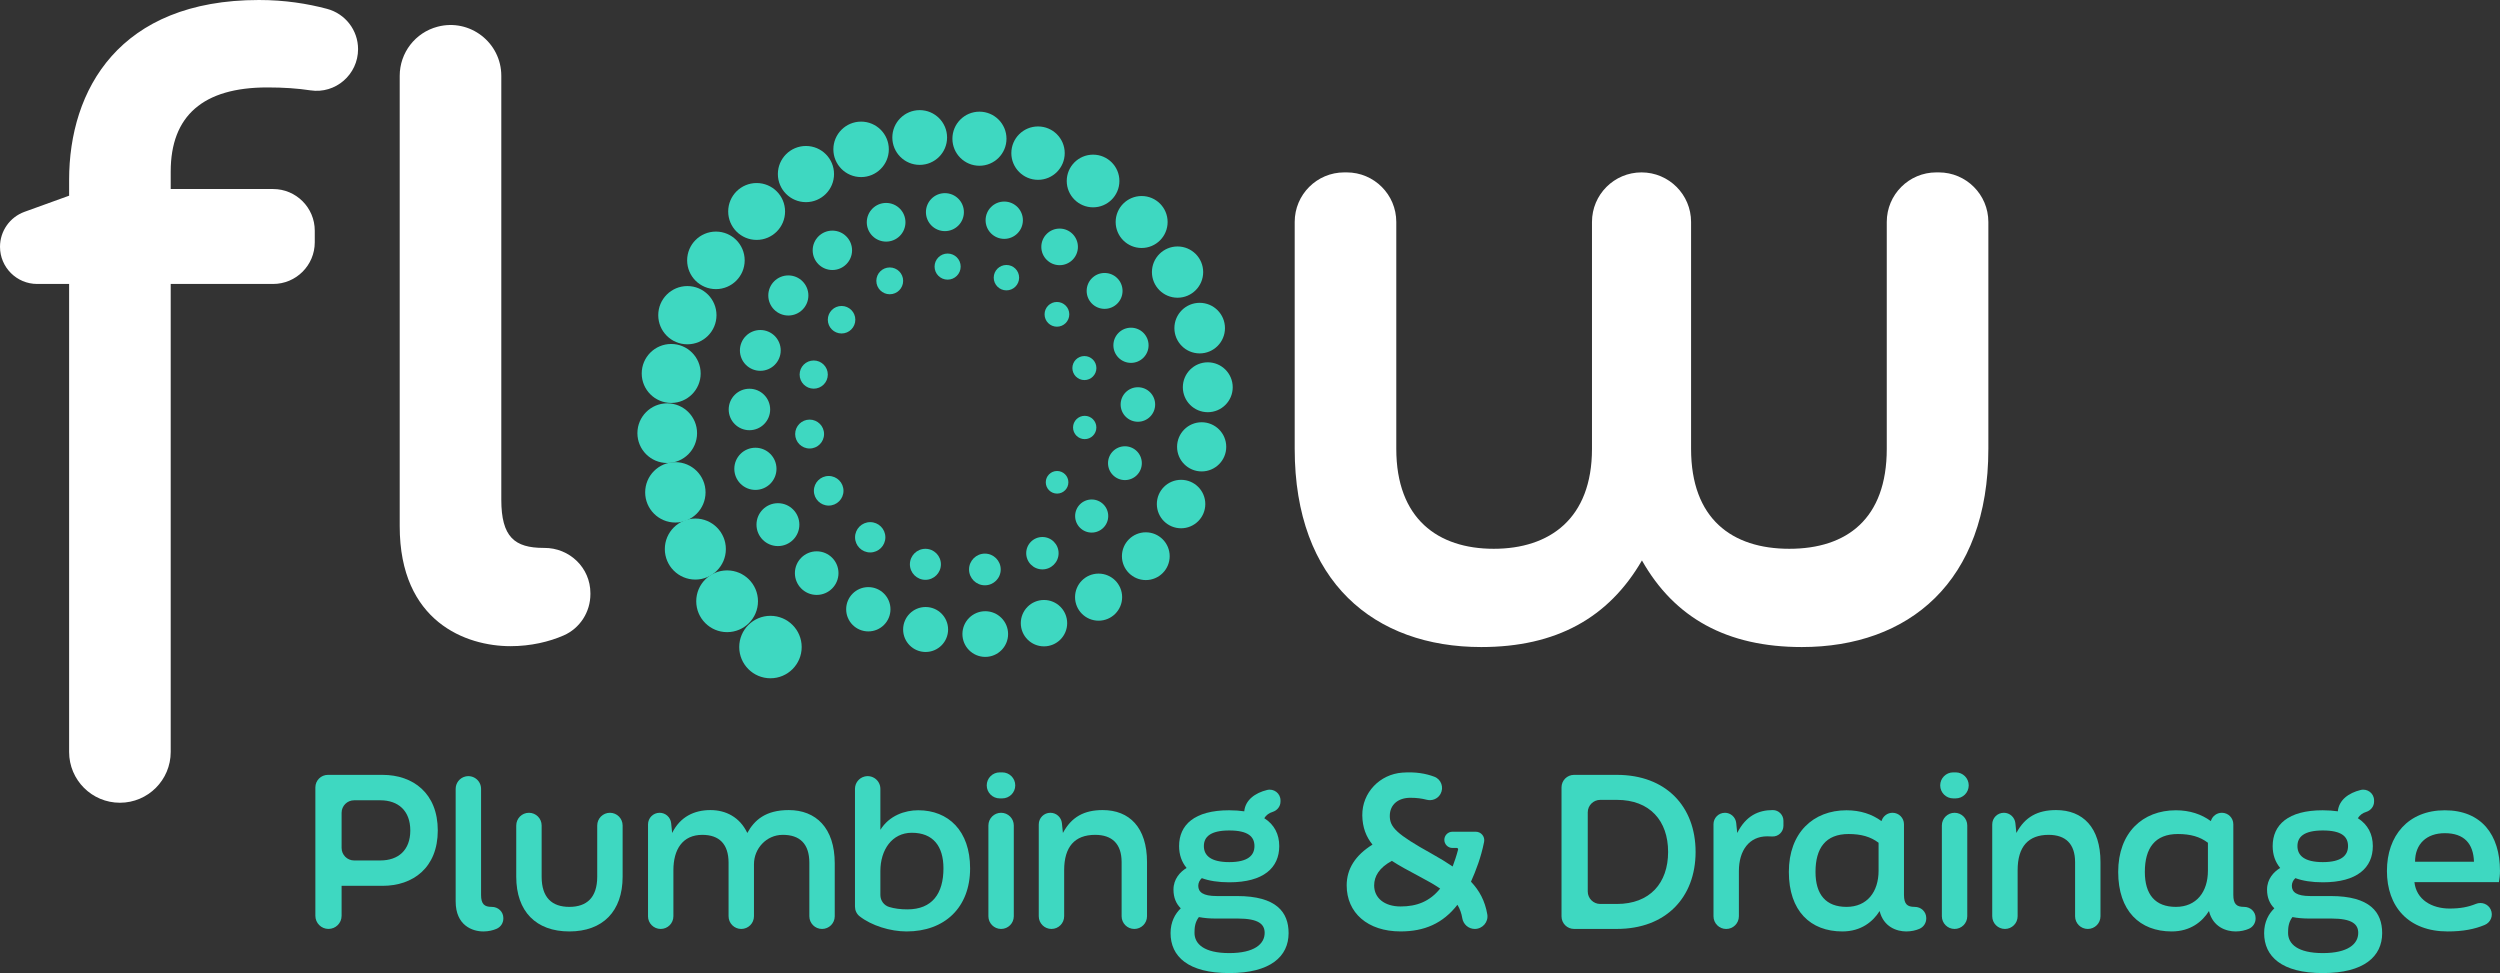 <?xml version="1.0" encoding="UTF-8"?>
<svg id="Layer_2" data-name="Layer 2" xmlns="http://www.w3.org/2000/svg" viewBox="0 0 1200.88 467.42">
  <rect x="0" y="0" width="1200.88" height="467.42" fill="#333333" stroke="none"/>
  <defs>
    <style>
      .cls-1 {
        fill: #3ed8c1;
      }

      .cls-2 {
        fill: #fff;
      }
    </style>
  </defs>
  <g id="Layer_1-2" data-name="Layer 1">
    <g>
      <g>
        <circle class="cls-1" cx="507.77" cy="231.67" r="5.43"/>
        <circle class="cls-1" cx="521.04" cy="205.34" r="5.6"/>
        <circle class="cls-1" cx="520.89" cy="176.8" r="5.77"/>
        <circle class="cls-1" cx="507.7" cy="150.99" r="5.94"/>
        <circle class="cls-1" cx="483.44" cy="133.38" r="6.1"/>
        <circle class="cls-1" cx="455.19" cy="128.06" r="6.27"/>
        <circle class="cls-1" cx="427.39" cy="134.91" r="6.44"/>
        <circle class="cls-1" cx="404.25" cy="153.58" r="6.61"/>
        <circle class="cls-1" cx="390.87" cy="179.93" r="6.77"/>
        <circle class="cls-1" cx="388.9" cy="208.5" r="6.94"/>
        <circle class="cls-1" cx="398.06" cy="235.75" r="7.11"/>
        <circle class="cls-1" cx="418.01" cy="258.09" r="7.28"/>
        <circle class="cls-1" cx="444.52" cy="271.07" r="7.45"/>
        <circle class="cls-1" cx="473.09" cy="273.54" r="7.61"/>
        <circle class="cls-1" cx="500.72" cy="265.73" r="7.78"/>
        <circle class="cls-1" cx="524.39" cy="247.88" r="7.95"/>
        <circle class="cls-1" cx="540.36" cy="222.49" r="8.12"/>
        <circle class="cls-1" cx="546.59" cy="194.3" r="8.29"/>
        <circle class="cls-1" cx="543.27" cy="165.86" r="8.45"/>
        <circle class="cls-1" cx="530.6" cy="139.74" r="8.62"/>
        <circle class="cls-1" cx="508.99" cy="118.59" r="8.79"/>
        <circle class="cls-1" cx="482.39" cy="105.78" r="8.96"/>
        <circle class="cls-1" cx="453.89" cy="101.9" r="9.12"/>
        <circle class="cls-1" cx="425.65" cy="106.77" r="9.29"/>
        <circle class="cls-1" cx="399.83" cy="120.24" r="9.46"/>
        <circle class="cls-1" cx="378.68" cy="141.93" r="9.63"/>
        <circle class="cls-1" cx="365.22" cy="168.32" r="9.8"/>
        <circle class="cls-1" cx="359.99" cy="196.69" r="9.96"/>
        <circle class="cls-1" cx="362.86" cy="225.2" r="10.13"/>
        <circle class="cls-1" cx="373.68" cy="252.01" r="10.3"/>
        <circle class="cls-1" cx="392.3" cy="275.3" r="10.47"/>
        <circle class="cls-1" cx="417.1" cy="292.66" r="10.64"/>
        <circle class="cls-1" cx="444.62" cy="302.38" r="10.8"/>
        <circle class="cls-1" cx="473.27" cy="304.57" r="10.97"/>
        <circle class="cls-1" cx="501.48" cy="299.34" r="11.14"/>
        <circle class="cls-1" cx="527.71" cy="286.84" r="11.31"/>
        <circle class="cls-1" cx="550.39" cy="267.17" r="11.47"/>
        <circle class="cls-1" cx="567.33" cy="242.12" r="11.64"/>
        <circle class="cls-1" cx="577.22" cy="214.64" r="11.81"/>
        <circle class="cls-1" cx="580.16" cy="186.02" r="11.98"/>
        <circle class="cls-1" cx="576.27" cy="157.61" r="12.15"/>
        <circle class="cls-1" cx="565.64" cy="130.7" r="12.31"/>
        <circle class="cls-1" cx="548.39" cy="106.64" r="12.48"/>
        <circle class="cls-1" cx="525.06" cy="86.94" r="12.65"/>
        <circle class="cls-1" cx="498.62" cy="73.56" r="12.82"/>
        <circle class="cls-1" cx="470.48" cy="66.63" r="12.99"/>
        <circle class="cls-1" cx="441.78" cy="66.05" r="13.15"/>
        <circle class="cls-1" cx="413.63" cy="71.74" r="13.32"/>
        <circle class="cls-1" cx="387.14" cy="83.61" r="13.49"/>
        <circle class="cls-1" cx="363.45" cy="101.58" r="13.66"/>
        <circle class="cls-1" cx="343.89" cy="125.06" r="13.82"/>
        <circle class="cls-1" cx="330.18" cy="151.4" r="13.99"/>
        <circle class="cls-1" cx="322.41" cy="179.39" r="14.16"/>
        <circle class="cls-1" cx="320.51" cy="208.07" r="14.33"/>
        <circle class="cls-1" cx="324.41" cy="236.5" r="14.5"/>
        <circle class="cls-1" cx="334.01" cy="263.74" r="14.66"/>
        <circle class="cls-1" cx="349.27" cy="288.82" r="14.83"/>
        <circle class="cls-1" cx="370.09" cy="310.81" r="15"/>
      </g>
      <path class="cls-2" d="M33.2,136.4h-15.34c-9.87,0-17.86-8-17.86-17.86h0c0-7.52,4.71-14.24,11.79-16.8l21.41-7.74v-7.6C33.2,43.2,57.2,0,124.4,0c12.36,0,23.3,1.75,32.69,4.25,8.78,2.33,14.91,10.27,14.91,19.35h0c0,12.2-10.83,21.63-22.89,19.8-6.15-.93-12.77-1.4-20.71-1.4-30.8,0-46.4,13.6-46.4,40.4v8.4h49.19c11.05,0,20.01,8.96,20.01,20.01v5.58c0,11.05-8.96,20.01-20.01,20.01h-49.19v224.8c0,13.48-10.92,24.4-24.4,24.4h0c-13.48,0-24.4-10.92-24.4-24.4v-224.8ZM192,252.8V36.42c0-11.09,7.48-20.79,18.21-23.6h0c15.47-4.06,30.59,7.61,30.59,23.6v203.57c0,18,6.4,23.2,20.4,23.2.06,0,.13,0,.19,0,12.19-.09,22.21,9.55,22.21,21.74v.46c0,8.58-5.01,16.42-12.87,19.85-6.93,3.03-15.76,5.15-25.53,5.15-21.2,0-53.2-11.6-53.2-57.6Z"/>
      <path class="cls-2" d="M621.91,215.61v-109c0-13.14,10.66-23.8,23.8-23.8h1.2c13.14,0,23.8,10.66,23.8,23.8v109c0,33.6,20,48,46.8,48s47.2-14.4,47.2-48v-109c0-13.14,10.66-23.8,23.8-23.8h0c13.14,0,23.8,10.66,23.8,23.8v109c0,33.6,19.6,48,47.2,48s46.8-14.4,46.8-48v-109c0-13.14,10.66-23.8,23.8-23.8h1.2c13.14,0,23.8,10.66,23.8,23.8v109c0,64-38.4,95.2-89.6,95.2-36,0-61.2-14-76.8-41.6-16,27.6-41.2,41.6-77.2,41.6-51.2,0-89.6-31.2-89.6-95.2Z"/>
      <g>
        <path class="cls-1" d="M151.49,378.21c0-3.31,2.69-6,6-6h26.3c14.6,0,26.5,8.8,26.5,26.7s-11.9,26.6-26.5,26.6h-19.7v14.4c0,3.48-2.82,6.3-6.3,6.3h0c-3.48,0-6.3-2.82-6.3-6.3v-61.7ZM182.69,413.32c8.6,0,14.4-4.9,14.4-14.4s-5.8-14.5-14.4-14.5h-12.6c-3.31,0-6,2.69-6,6v16.9c0,3.31,2.69,6,6,6h12.6Z"/>
        <path class="cls-1" d="M218.88,433.02v-54.1c0-2.77,1.87-5.2,4.55-5.9h0c3.87-1.01,7.65,1.9,7.65,5.9v50.9c0,4.5,1.6,5.8,5.1,5.8.02,0,.03,0,.05,0,3.03-.02,5.55,2.31,5.55,5.34v.27c0,2.14-1.27,4.06-3.23,4.91-1.73.76-3.94,1.28-6.37,1.28-5.3,0-13.3-2.9-13.3-14.4Z"/>
        <path class="cls-1" d="M247.98,421.12v-24.6c0-3.37,2.73-6.1,6.1-6.1h0c3.37,0,6.1,2.73,6.1,6.1v24.6c0,10.1,5,14.5,13.3,14.5s13.4-4.4,13.4-14.5v-24.6c0-3.37,2.73-6.1,6.1-6.1h0c3.37,0,6.1,2.73,6.1,6.1v24.6c0,16.7-9.6,26.3-25.6,26.3s-25.5-9.6-25.5-26.3Z"/>
        <path class="cls-1" d="M311.28,440.12v-44.13c0-3.08,2.5-5.57,5.57-5.57h0c2.86,0,5.25,2.16,5.54,5l.48,4.7c3.8-7.7,10.5-11,18.4-11,7.4,0,14.1,3.4,17.7,11,3.4-6.2,8.8-11,19.9-11,13,0,22.1,8.5,22.1,25.6v25.4c0,3.37-2.73,6.1-6.1,6.1h0c-3.37,0-6.1-2.73-6.1-6.1v-25.7c0-9.09-4.59-13.49-12.95-13.4-7.62.08-13.65,6.51-13.65,14.13v24.97c0,3.37-2.73,6.1-6.1,6.1h0c-3.37,0-6.1-2.73-6.1-6.1v-25.7c0-9-4.5-13.4-12.6-13.4-9.5,0-13.9,7-13.9,17v22.1c0,3.37-2.73,6.1-6.1,6.1h0c-3.37,0-6.1-2.73-6.1-6.1Z"/>
        <path class="cls-1" d="M465.99,417.12c0,18.8-12.2,30.3-30.5,30.3-7.82,0-16.86-2.78-22.61-7.31-1.41-1.11-2.19-2.84-2.19-4.64v-56.55c0-2.77,1.87-5.2,4.55-5.9h0c3.87-1.01,7.65,1.9,7.65,5.9v19.69c4.3-6.9,11.8-9.4,18.2-9.4,14.4,0,24.9,9.8,24.9,27.9ZM453.19,417.12c0-10.7-5-17.1-15.2-17.1-9.5,0-15.1,8.2-15.1,18.4v11.51c0,2.63,1.71,4.98,4.23,5.74,2.6.78,5.46,1.15,8.77,1.15,11.9,0,17.3-7.6,17.3-19.7Z"/>
        <path class="cls-1" d="M473.98,377.26h0c0-3.45,2.8-6.25,6.25-6.25h1.2c3.45,0,6.25,2.8,6.25,6.25h0c0,3.45-2.8,6.25-6.25,6.25h-1.2c-3.45,0-6.25-2.8-6.25-6.25ZM474.78,440.12v-43.6c0-3.37,2.73-6.1,6.1-6.1h0c3.37,0,6.1,2.73,6.1,6.1v43.6c0,3.37-2.73,6.1-6.1,6.1h0c-3.37,0-6.1-2.73-6.1-6.1Z"/>
        <path class="cls-1" d="M504.55,390.42h0c2.86,0,5.25,2.16,5.54,5l.48,4.7c4.1-7.7,10.2-11,19.1-11,12.8,0,21.3,8.3,21.3,25v26c0,3.37-2.73,6.1-6.1,6.1h0c-3.37,0-6.1-2.73-6.1-6.1v-26c0-8.8-4.6-13.1-12.7-13.1-9.8,0-14.9,5.7-14.9,17v22.1c0,3.37-2.73,6.1-6.1,6.1h0c-3.37,0-6.1-2.73-6.1-6.1v-44.13c0-3.08,2.5-5.57,5.57-5.57Z"/>
        <path class="cls-1" d="M594.28,430.42c18.9,0,24.7,7.8,24.7,17.8,0,11.2-8.7,19.2-28.5,19.2s-28.2-8-28.2-19.2c0-5.4,2.2-9.3,4.9-11.9-2.2-2.2-3.5-5.1-3.5-9,0-5.1,3.2-8.5,6.3-10.4-2.4-2.9-3.6-6.4-3.6-10.5,0-10.2,7.4-17.2,24-17.2,2.7,0,5.1.2,7.3.5.52-5.45,5.22-8.85,10.98-10.25,3.26-.8,6.43,1.63,6.43,4.99v.59c0,2.33-1.59,4.28-3.82,4.97-1.62.5-2.99,1.43-3.98,3,4.9,3.1,7.2,7.8,7.2,13.4,0,10.4-7.5,17.4-24,17.4-5.3,0-9.7-.7-13.2-2-1.1,1-1.7,2.3-1.7,3.7,0,3,2.3,4.9,8.8,4.9h9.9ZM607.48,448.12c0-4.1-2.8-6.9-12.9-6.9h-10.8c-2.6,0-5.3-.2-7.9-.7-1.9,2.5-2.1,5.1-2.1,7.6,0,5.3,4.6,9.7,16.7,9.7s17-4.4,17-9.7ZM578.28,406.42c0,4.5,3.3,7.7,12.2,7.7s12.1-3.2,12.1-7.7-3-7.5-12.1-7.5-12.2,3.1-12.2,7.5Z"/>
        <path class="cls-1" d="M702.41,441.05c-.39-2.37-1.13-4.46-2.33-6.44-7,9-15.9,12.8-27.3,12.8-15.9,0-25.9-9-25.9-22.1,0-8,4.2-14.5,12.4-19.6-3.04-3.73-4.83-8.23-4.9-14.07-.12-10.88,8.43-19.75,19.28-20.51,6.37-.45,11.22.43,15.34,1.98,3.31,1.25,4.68,5.19,2.94,8.27l-.03.06c-1.33,2.34-4.07,3.4-6.66,2.71-2.28-.6-4.82-.93-7.76-.93-5.9,0-9.9,3.3-9.9,8.7s3.1,8.7,20.2,18.2c3.6,2,6.9,4,10,6.1.92-2.49,1.84-5.14,2.61-8.13.1-.39-.2-.77-.6-.77h-2.11c-2.15,0-3.9-1.75-3.9-3.9h0c0-2.15,1.75-3.9,3.9-3.9h11.2c2.58,0,4.52,2.37,4,4.9h0c-1.5,7.5-3.9,13.7-6.3,19.1,3.99,4.21,6.73,9.16,7.84,15.7.63,3.67-2.29,7-6.01,7h0c-3,0-5.51-2.2-6.01-5.16ZM691.78,426.82c-2.8-1.9-6.3-3.9-10.5-6.1-4.7-2.5-9-4.8-12.7-7.2-6.1,3.3-8.5,7.4-8.5,11.8,0,6,4.9,10.1,12.7,10.1s14-2.4,19-8.6Z"/>
        <path class="cls-1" d="M750.08,378.21c0-3.31,2.69-6,6-6h20.6c23.5,0,37.8,15.1,37.8,37s-14.3,37-37.8,37h-20.6c-3.31,0-6-2.69-6-6v-62ZM776.68,434.22c15.8,0,24.6-10,24.6-25s-8.8-25-24.6-25h-8c-3.31,0-6,2.69-6,6v38c0,3.31,2.69,6,6,6h8Z"/>
        <path class="cls-1" d="M828.55,390.42h0c2.8,0,5.15,2.12,5.44,4.91l.49,4.79c4.2-8.3,10.2-11,17.1-11,.01,0,.02,0,.03,0,2.81.01,5.07,2.34,5.07,5.15v2.39c0,2.97-2.51,5.34-5.48,5.14-1.05-.07-1.86-.07-2.32-.07-8.6,0-13.6,6.7-13.6,16.7v21.7c0,3.37-2.73,6.1-6.1,6.1h0c-3.37,0-6.1-2.73-6.1-6.1v-44.23c0-3.02,2.45-5.47,5.47-5.47Z"/>
        <path class="cls-1" d="M925.28,440.96v.24c0,2.15-1.28,4.1-3.25,4.95-1.73.75-3.92,1.27-6.35,1.27-4.5,0-10.9-2.1-12.8-9.8-3.2,5.1-8.9,9.8-17.9,9.8-15.3,0-25.7-9.8-25.7-28.6s11.7-29.6,27.7-29.6c6.7,0,12.3,1.9,16.8,5.2l.11-.32c.77-2.21,2.85-3.68,5.19-3.68h0c3.04,0,5.5,2.46,5.5,5.5v33.9c0,4.5,1.6,5.8,5.1,5.8.02,0,.03,0,.05,0,3.03-.02,5.55,2.31,5.55,5.34ZM902.38,418.22v-13.4c-3.8-2.9-8.4-4.2-14.4-4.2-11,0-15.9,6.7-15.9,18.2,0,10.9,5,16.8,14.9,16.8s15.4-7.2,15.4-17.4Z"/>
        <path class="cls-1" d="M931.98,377.26h0c0-3.45,2.8-6.25,6.25-6.25h1.2c3.45,0,6.25,2.8,6.25,6.25h0c0,3.45-2.8,6.25-6.25,6.25h-1.2c-3.45,0-6.25-2.8-6.25-6.25ZM932.78,440.12v-43.6c0-3.37,2.73-6.1,6.1-6.1h0c3.37,0,6.1,2.73,6.1,6.1v43.6c0,3.37-2.73,6.1-6.1,6.1h0c-3.37,0-6.1-2.73-6.1-6.1Z"/>
        <path class="cls-1" d="M962.55,390.42h0c2.86,0,5.25,2.16,5.54,5l.48,4.7c4.1-7.7,10.2-11,19.1-11,12.8,0,21.3,8.3,21.3,25v26c0,3.37-2.73,6.1-6.1,6.1h0c-3.37,0-6.1-2.73-6.1-6.1v-26c0-8.8-4.6-13.1-12.7-13.1-9.8,0-14.9,5.7-14.9,17v22.1c0,3.37-2.73,6.1-6.1,6.1h0c-3.37,0-6.1-2.73-6.1-6.1v-44.13c0-3.08,2.5-5.57,5.57-5.57Z"/>
        <path class="cls-1" d="M1083.48,440.96v.27c0,2.14-1.27,4.06-3.23,4.91-1.73.76-3.94,1.28-6.37,1.28-4.5,0-10.9-2.1-12.8-9.8-3.2,5.1-8.9,9.8-17.9,9.8-15.3,0-25.7-9.8-25.7-28.6s11.7-29.6,27.7-29.6c6.7,0,12.3,1.9,16.8,5.2l.11-.32c.77-2.21,2.85-3.68,5.19-3.68h0c3.04,0,5.5,2.46,5.5,5.5v33.9c0,4.5,1.6,5.8,5.1,5.8.02,0,.03,0,.05,0,3.03-.02,5.55,2.31,5.55,5.34ZM1060.58,418.22v-13.4c-3.8-2.9-8.4-4.2-14.4-4.2-11,0-15.9,6.7-15.9,18.2,0,10.9,5,16.8,14.9,16.8s15.4-7.2,15.4-17.4Z"/>
        <path class="cls-1" d="M1119.58,430.42c18.9,0,24.7,7.8,24.7,17.8,0,11.2-8.7,19.2-28.5,19.2s-28.2-8-28.2-19.2c0-5.4,2.2-9.3,4.9-11.9-2.2-2.2-3.5-5.1-3.5-9,0-5.1,3.2-8.5,6.3-10.4-2.4-2.9-3.6-6.4-3.6-10.5,0-10.2,7.4-17.2,24-17.2,2.7,0,5.1.2,7.3.5.52-5.45,5.22-8.85,10.98-10.25,3.26-.8,6.43,1.63,6.43,4.99v.59c0,2.33-1.59,4.28-3.82,4.97-1.62.5-2.99,1.43-3.98,3,4.9,3.1,7.2,7.8,7.2,13.4,0,10.4-7.5,17.4-24,17.4-5.3,0-9.7-.7-13.2-2-1.1,1-1.7,2.3-1.7,3.7,0,3,2.3,4.9,8.8,4.9h9.9ZM1132.78,448.12c0-4.1-2.8-6.9-12.9-6.9h-10.8c-2.6,0-5.3-.2-7.9-.7-1.9,2.5-2.1,5.1-2.1,7.6,0,5.3,4.6,9.7,16.7,9.7s17-4.4,17-9.7ZM1103.58,406.42c0,4.5,3.3,7.7,12.2,7.7s12.1-3.2,12.1-7.7-3-7.5-12.1-7.5-12.2,3.1-12.2,7.5Z"/>
        <path class="cls-1" d="M1146.57,418.32c0-16.9,10.2-29.1,27.8-29.1s26.5,11.8,26.5,29.1c0,2-.2,3.5-.5,5.4h-40.6c.9,8.4,8.3,12.7,16.9,12.7,5.14,0,8.86-.71,12.67-2.25,2.72-1.09,5.81.05,7.07,2.69v.02c1.35,2.83.04,6.18-2.85,7.4-4.9,2.07-10.54,3.14-17.8,3.14-18.8,0-29.2-11.8-29.2-29.1ZM1188.38,413.92c-.3-8.7-4.7-13.7-14-13.7-8.8,0-14.3,5.2-14.3,13.7h28.3Z"/>
      </g>
    </g>
  </g>
</svg>